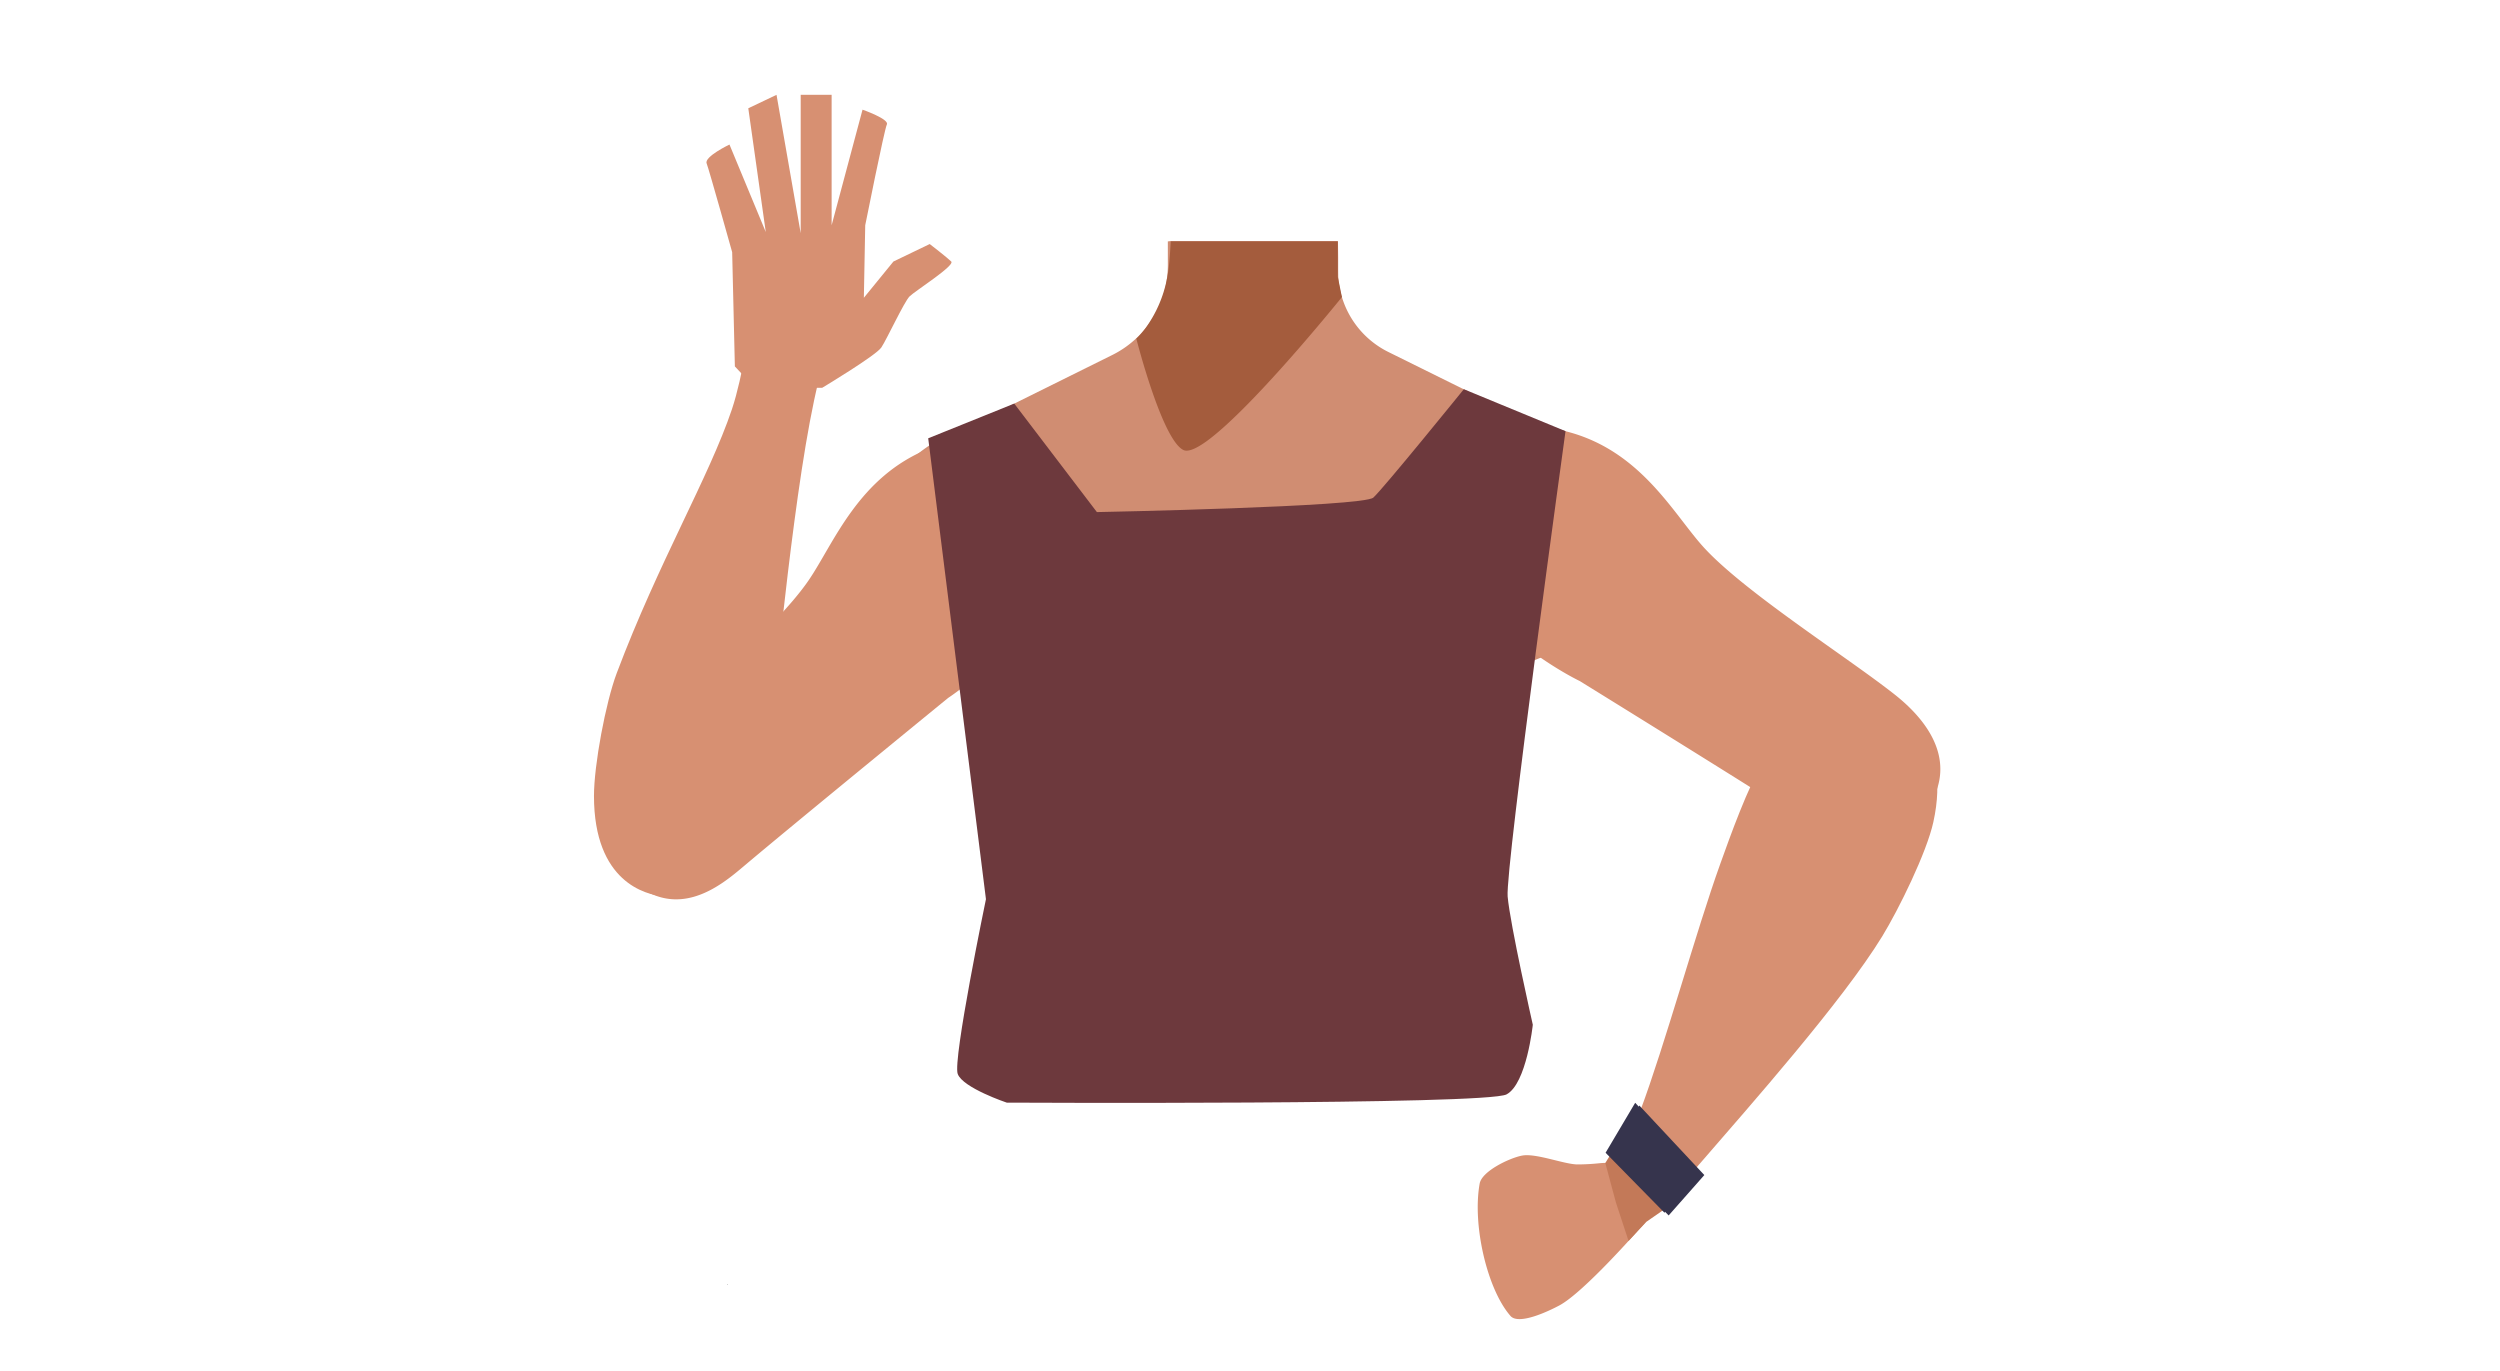 <svg xmlns="http://www.w3.org/2000/svg" viewBox="0 0 788 432.07"><defs><style>.cls-1{fill:#d79072;}.cls-2{fill:#d08d72;}.cls-3{fill:#a45c3d;}.cls-4{fill:#c37958;}.cls-5{fill:#36344d;}.cls-6{fill:#6d393d;}</style></defs><g id="Calque_1" data-name="Calque 1"><path class="cls-1" d="M259.16,122.23s16.94-10.16,18.64-12.71,7.2-14.4,8.89-16.09,14.41-9.74,13.14-11-6.78-5.51-6.78-5.51l-11.44,5.51-9.32,11.43L272.72,71s6-30.08,6.82-31.77-7.67-4.66-7.67-4.66L262.13,71V29.89h-9.75V73.52l-7.62-43.63-8.9,4.24,5.51,39L229.93,45.56s-8,3.82-7.2,5.93,8.05,28,8.05,28l.85,36,6.35,6.78Z"/><polygon points="229.24 404.88 229.34 404.84 229.24 404.79 229.24 404.88"/><polygon points="229.34 404.84 229.44 404.88 229.44 404.79 229.34 404.84"/><polygon points="229.24 404.88 229.34 404.84 229.24 404.79 229.24 404.88"/><polygon points="229.34 404.84 229.44 404.88 229.44 404.79 229.34 404.84"/><path class="cls-2" d="M514.83,169.16c-.6,38.39-26.2,33.17-36.86,42.29-12.58,10.77-8.27,50-17.18,64-2.45,3.84-11.36,10.1-15.8,9.08-12.51-2.87-24-30.73-34.77-37.73-6.33-4.12-23.57-3.62-30.19,0-11.25,6.16-22.27,34.86-34.77,37.73-4.44,1-13.35-5.24-15.8-9.08-8.91-14-4.6-53.24-17.19-64-10.65-9.12-36.25-3.9-36.86-42.29-.41-26.59,35-37.34,35-37.34l40.15-19.91a31.4,31.4,0,0,0,7.1-4.82,29.11,29.11,0,0,0,2.29-2.29l.63-.71.05-.06a31.55,31.55,0,0,0,7.22-16.43,30.71,30.71,0,0,0,.25-4.19l0-2.84,0-4.51h53.63l.06,5,0,1.5,0,3.21c0,.33,0,.67,0,1v0c0,.65.09,1.3.16,2a29.38,29.38,0,0,0,.93,4.57,28.5,28.5,0,0,0,14.7,17.59L478.14,131a27.41,27.41,0,0,0,3.16,1.33C488,134.69,515.2,145.82,514.83,169.16Z"/><path class="cls-2" d="M422.47,124.34,395,156.84l-14.8-17.69-12.39-14.81.72-41.56,0-2.21.08-4.51h53v.23l.08,4.66v0l0,1.56.07,4.21v0l0,1.28.12,6.79Z"/><path class="cls-3" d="M423,93.59l-1,1.25c-5.16,6.33-28.83,35-41.79,44.31-3.2,2.29-5.74,3.39-7.2,2.69-6.76-3.26-14.84-35.1-14.84-35.1l.08-.07a21,21,0,0,0,1.73-1.87q.48-.57,1.05-1.32l.06-.08a39.39,39.39,0,0,0,6.66-15.16c0-.21.09-.42.13-.64.26-1.37.48-3,.66-4.82.07-.71.13-1.45.19-2.21.11-1.42.2-2.94.28-4.51h52.67v.23l0,4.28,0,6.72.15.76.14.67.93,4.57Z"/><path class="cls-1" d="M457,175.89c11.91,25,40.93,38.77,40.93,38.77s53,32.76,70.43,44c8.24,5.27,25.22,16.57,39-3.61h0c11.32-16.64-2.82-30.36-10.2-36.17-15-11.84-47.9-32.65-60.49-46.74-9.39-10.5-19.75-30.33-43.14-36.2,0,0-18.61-6.9-31.75,8.25l-.52.6A28.69,28.69,0,0,0,457,175.89Z"/><path class="cls-1" d="M593.27,221.08c-18.56-7.17-32.68,11.81-37.39,19S545.2,264,542.25,272.23c-7.56,21-17.53,57.34-25.2,77.8-5,13.46-8.09,20.41-.34,25.92,7,5,16.12-5.74,19.73-9.92,14.85-17.19,44.3-50.41,56.84-70.9,5.15-8.41,14-26.39,16.11-36C615.33,232.16,598.66,223.17,593.27,221.08Z"/><path class="cls-1" d="M208.88,282.5c17.8,1.64,26.55-20.33,29.3-28.48s4.75-25.71,5.75-34.33c2.55-22.09,9-89,17-109.2,5.58-14.15-24.28-9.51-24.28-9.51s-2.5,17.77-5.94,28c-7.23,21.49-23.09,48.09-36.32,83.2-3.48,9.23-7.18,29-7.17,38.7C187.22,278.14,203.71,282,208.88,282.5Z"/><path class="cls-1" d="M334.36,176.17C325.82,202.5,298.84,220,298.84,220s-48.23,39.39-64.09,52.77c-7.48,6.31-22.84,19.73-39.1,1.51h0c-13.4-15-1.17-30.47,5.39-37.2,13.34-13.68,43.24-38.61,53.88-54.22,7.94-11.64,15.63-32.66,38.05-41.52,0,0,17.55-9.27,32.55,4l.59.52a28.66,28.66,0,0,1,8.25,30.32Z"/><path class="cls-1" d="M519.89,372.32c2,3.19,3.06,9-3,14.84,0,0-17.64,20.21-25.41,24.33-3.47,1.85-12.78,6.26-15.37,3.3-7.33-8.38-12.07-28.61-9.72-41.72.7-3.93,9.41-8.06,13.33-8.82,4.31-.84,12.95,2.62,17.34,2.78a67.61,67.61,0,0,0,7.19-.39C510.16,366.09,517.11,368,519.89,372.32Z"/><polygon class="cls-4" points="510.12 359.88 505.99 366.58 509.35 379.07 513.32 391.15 518.91 385.13 529.06 378.09 510.12 359.88"/><polygon class="cls-5" points="507.41 364.22 516.73 348.47 537.2 370.38 525.96 383.11 507.41 364.22"/><path class="cls-6" d="M292.57,138.15l18.2,145.27s-10.52,50.67-8.9,55.08,15.46,9.05,15.46,9.05,151.21.79,157.54-2.6S483.14,323,483.14,323s-7.15-31.56-7.93-40.42S493.45,135.9,493.45,135.9L461.4,122.68s-25.29,31.23-28.52,34.16-87.14,4.57-87.14,4.57l-26.05-34.2Z"/></g><g id="Calque_7" data-name="Calque 7"><polygon class="cls-5" points="506.08 363.35 515.41 347.6 535.88 369.51 524.63 382.24 506.08 363.35"/></g></svg>
